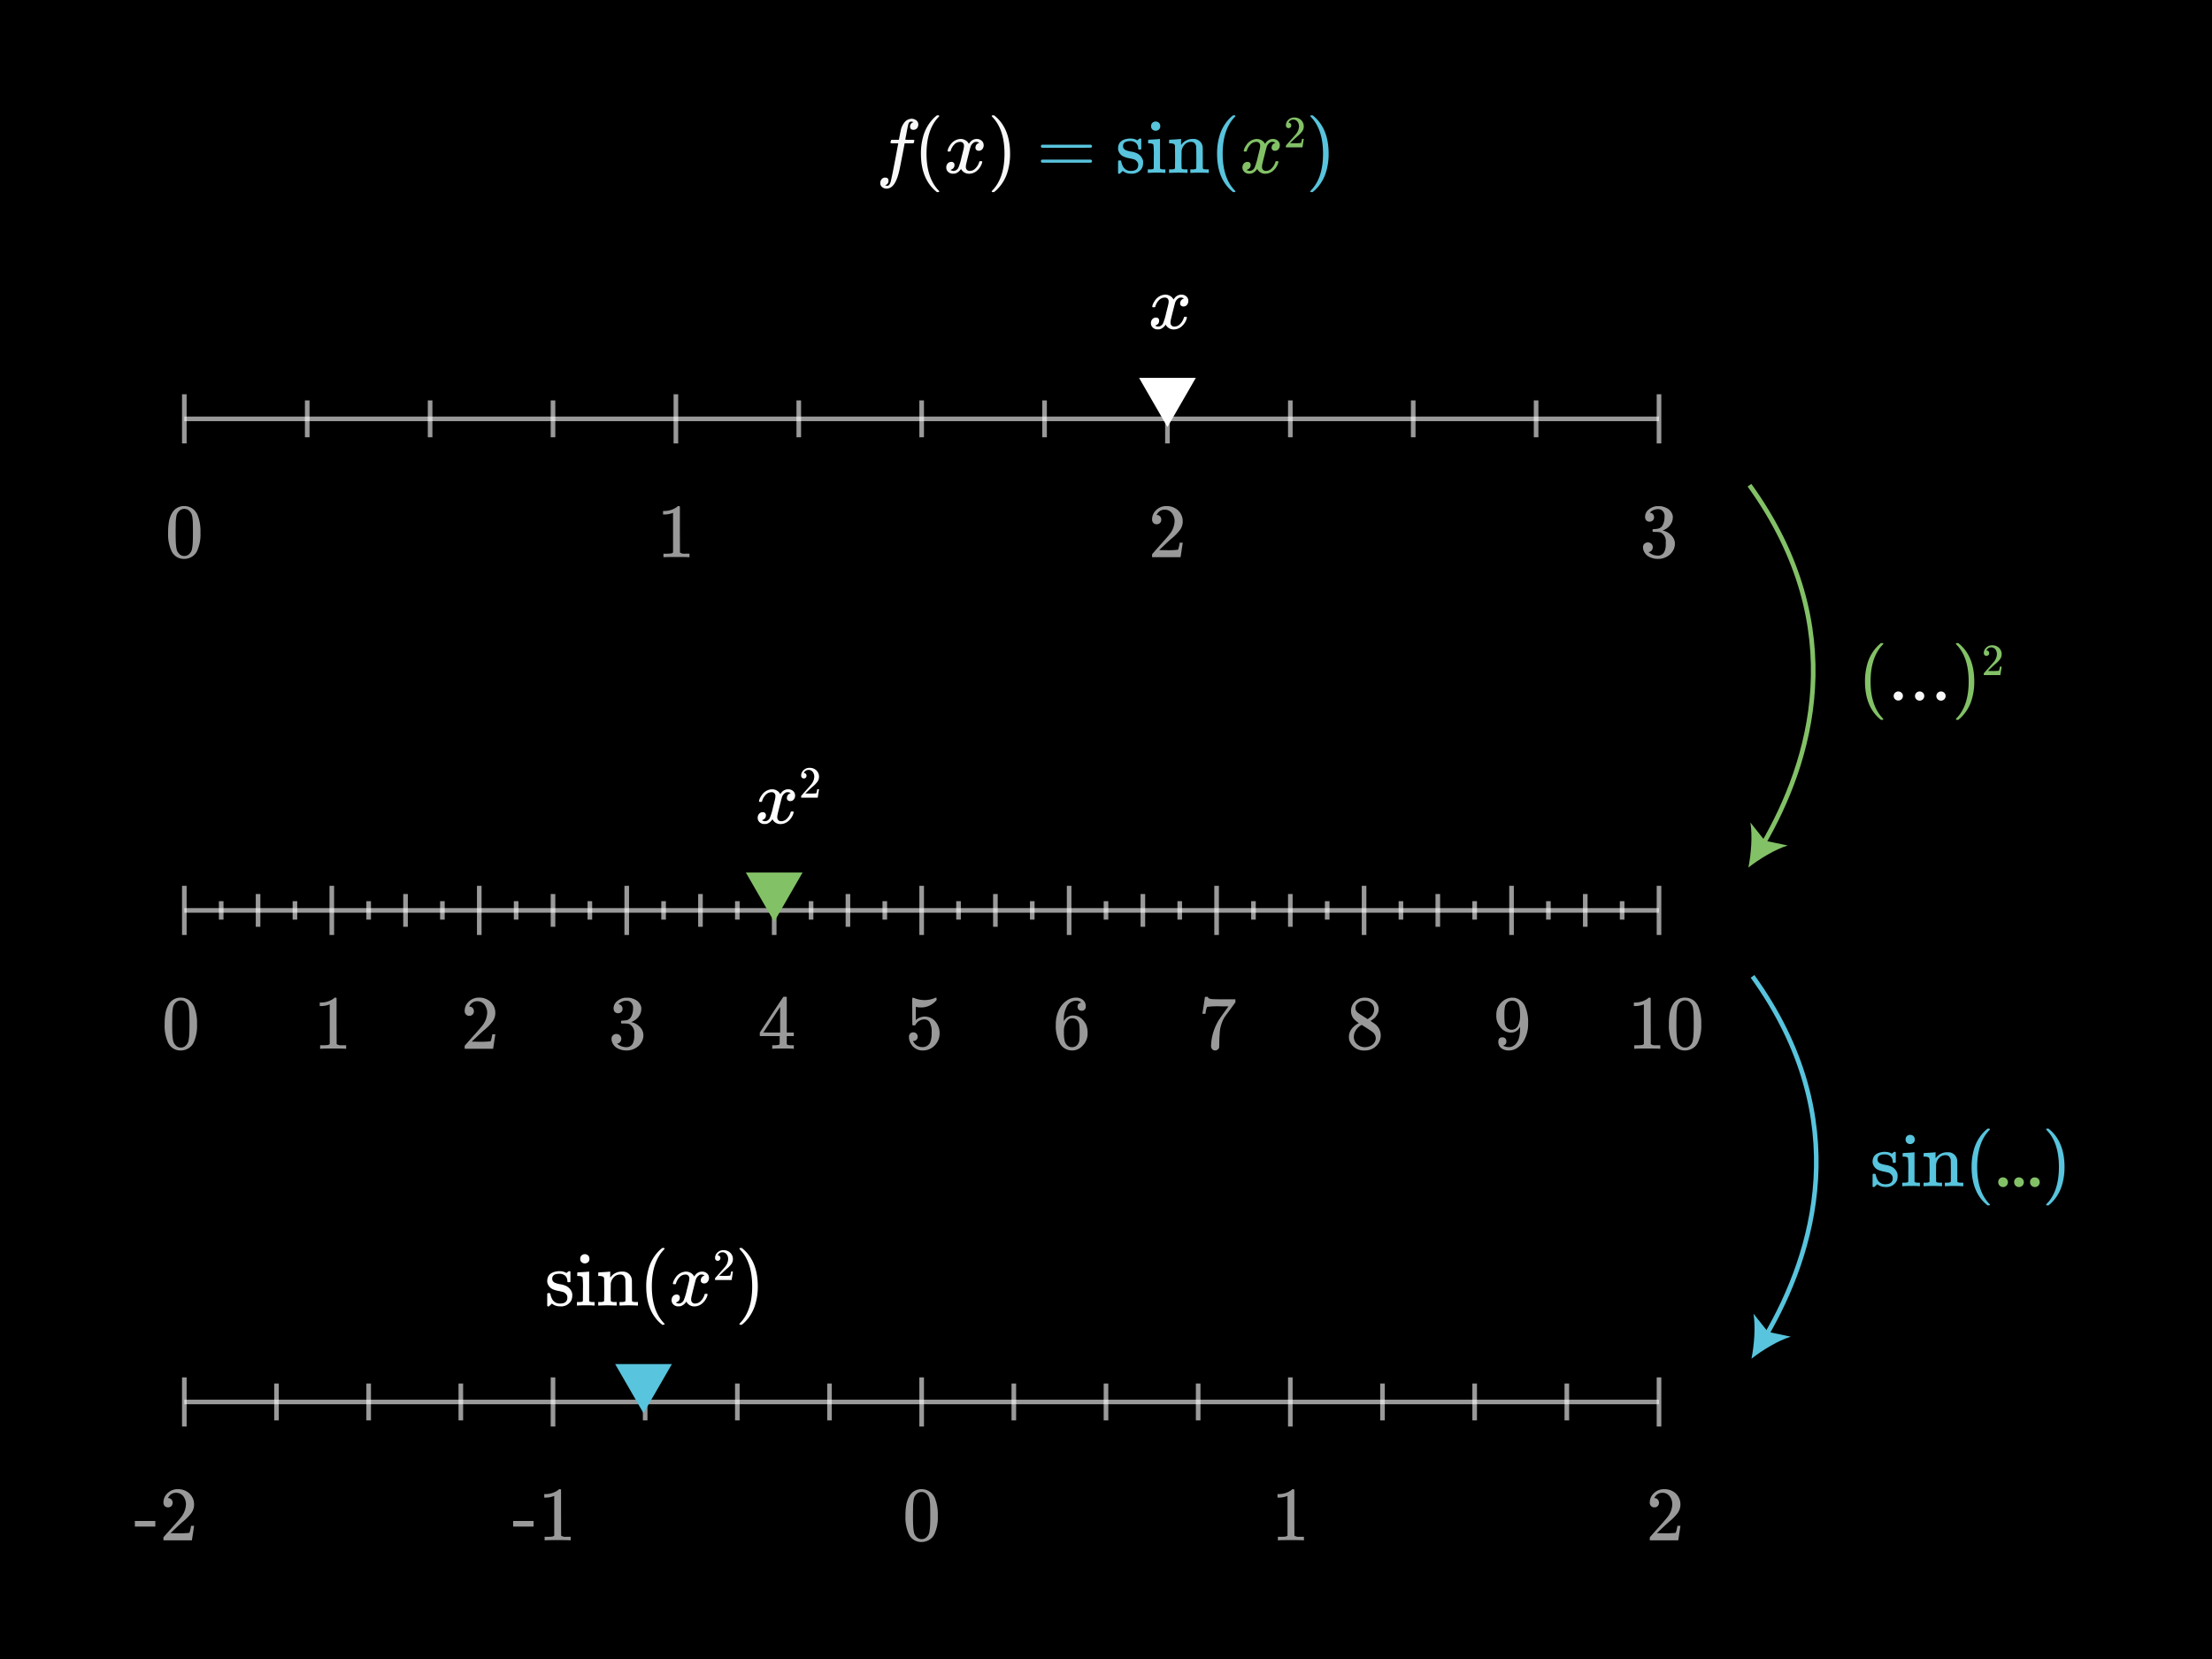 <svg xmlns="http://www.w3.org/2000/svg" width="720" height="540" viewBox="0 0 720 540"><rect width="720" height="540"/><line x1="60" y1="136.333" x2="540" y2="136.333" style="fill:none;stroke:#fff;stroke-miterlimit:10;stroke-width:1.5px;opacity:0.6"/><line x1="60" y1="128.333" x2="60" y2="144.333" style="fill:none;stroke:#fff;stroke-miterlimit:10;stroke-width:1.5px;opacity:0.6"/><line x1="540" y1="128.333" x2="540" y2="144.333" style="fill:none;stroke:#fff;stroke-miterlimit:10;stroke-width:1.5px;opacity:0.6"/><line x1="220" y1="128.333" x2="220" y2="144.333" style="fill:none;stroke:#fff;stroke-miterlimit:10;stroke-width:1.5px;opacity:0.6"/><line x1="140" y1="130.333" x2="140" y2="142.333" style="fill:none;stroke:#fff;stroke-miterlimit:10;stroke-width:1.5px;opacity:0.6"/><line x1="100" y1="130.333" x2="100" y2="142.333" style="fill:none;stroke:#fff;stroke-miterlimit:10;stroke-width:1.5px;opacity:0.6"/><line x1="180" y1="130.333" x2="180" y2="142.333" style="fill:none;stroke:#fff;stroke-miterlimit:10;stroke-width:1.5px;opacity:0.6"/><line x1="300" y1="130.333" x2="300" y2="142.333" style="fill:none;stroke:#fff;stroke-miterlimit:10;stroke-width:1.5px;opacity:0.6"/><line x1="260" y1="130.333" x2="260" y2="142.333" style="fill:none;stroke:#fff;stroke-miterlimit:10;stroke-width:1.5px;opacity:0.6"/><line x1="340" y1="130.333" x2="340" y2="142.333" style="fill:none;stroke:#fff;stroke-miterlimit:10;stroke-width:1.5px;opacity:0.6"/><line x1="460" y1="130.333" x2="460" y2="142.333" style="fill:none;stroke:#fff;stroke-miterlimit:10;stroke-width:1.5px;opacity:0.6"/><line x1="420" y1="130.333" x2="420" y2="142.333" style="fill:none;stroke:#fff;stroke-miterlimit:10;stroke-width:1.5px;opacity:0.6"/><line x1="500" y1="130.333" x2="500" y2="142.333" style="fill:none;stroke:#fff;stroke-miterlimit:10;stroke-width:1.5px;opacity:0.6"/><line x1="380" y1="128.333" x2="380" y2="144.333" style="fill:none;stroke:#fff;stroke-miterlimit:10;stroke-width:1.5px;opacity:0.6"/><line x1="60" y1="296.333" x2="540" y2="296.333" style="fill:none;stroke:#fff;stroke-miterlimit:10;stroke-width:1.5px;opacity:0.6"/><line x1="60" y1="288.333" x2="60" y2="304.333" style="fill:none;stroke:#fff;stroke-miterlimit:10;stroke-width:1.5px;opacity:0.6"/><line x1="108" y1="288.333" x2="108" y2="304.333" style="fill:none;stroke:#fff;stroke-miterlimit:10;stroke-width:1.5px;opacity:0.6"/><line x1="84" y1="291" x2="84" y2="301.667" style="fill:none;stroke:#fff;stroke-miterlimit:10;stroke-width:1.5px;opacity:0.6"/><line x1="72" y1="293.333" x2="72" y2="299.333" style="fill:none;stroke:#fff;stroke-miterlimit:10;stroke-width:1.5px;opacity:0.6"/><line x1="132" y1="291" x2="132" y2="301.667" style="fill:none;stroke:#fff;stroke-miterlimit:10;stroke-width:1.5px;opacity:0.6"/><line x1="180" y1="291" x2="180" y2="301.667" style="fill:none;stroke:#fff;stroke-miterlimit:10;stroke-width:1.5px;opacity:0.6"/><line x1="228" y1="291" x2="228" y2="301.667" style="fill:none;stroke:#fff;stroke-miterlimit:10;stroke-width:1.5px;opacity:0.6"/><line x1="156" y1="288.333" x2="156" y2="304.333" style="fill:none;stroke:#fff;stroke-miterlimit:10;stroke-width:1.5px;opacity:0.6"/><line x1="204" y1="288.333" x2="204" y2="304.333" style="fill:none;stroke:#fff;stroke-miterlimit:10;stroke-width:1.5px;opacity:0.6"/><line x1="252" y1="288.333" x2="252" y2="304.333" style="fill:none;stroke:#fff;stroke-miterlimit:10;stroke-width:1.5px;opacity:0.6"/><line x1="348" y1="288.333" x2="348" y2="304.333" style="fill:none;stroke:#fff;stroke-miterlimit:10;stroke-width:1.5px;opacity:0.6"/><line x1="396" y1="288.333" x2="396" y2="304.333" style="fill:none;stroke:#fff;stroke-miterlimit:10;stroke-width:1.5px;opacity:0.6"/><line x1="444" y1="288.333" x2="444" y2="304.333" style="fill:none;stroke:#fff;stroke-miterlimit:10;stroke-width:1.5px;opacity:0.6"/><line x1="492" y1="288.333" x2="492" y2="304.333" style="fill:none;stroke:#fff;stroke-miterlimit:10;stroke-width:1.5px;opacity:0.6"/><line x1="540" y1="288.333" x2="540" y2="304.333" style="fill:none;stroke:#fff;stroke-miterlimit:10;stroke-width:1.5px;opacity:0.6"/><line x1="300" y1="288.333" x2="300" y2="304.333" style="fill:none;stroke:#fff;stroke-miterlimit:10;stroke-width:1.5px;opacity:0.6"/><g style="opacity:0.6"><path d="M56.15,166.745a4.409,4.409,0,0,1,3.825-2.024,4.613,4.613,0,0,1,3.2,1.25,5.439,5.439,0,0,1,1.15,1.7,14.308,14.308,0,0,1,.925,5.7,13.051,13.051,0,0,1-1.075,5.926,4.328,4.328,0,0,1-2.05,2.1,4.711,4.711,0,0,1-2.125.526,4.4,4.4,0,0,1-4.2-2.625,13.051,13.051,0,0,1-1.075-5.926,19.434,19.434,0,0,1,.313-3.837A8.379,8.379,0,0,1,56.15,166.745Zm5.625-.3a2.306,2.306,0,0,0-1.775-.8,2.383,2.383,0,0,0-1.8.8,3,3,0,0,0-.75,1.4,15.342,15.342,0,0,0-.25,2.85c0,.1,0,.424-.012.975s-.013,1.008-.013,1.375q0,2.4.05,3.349a14.36,14.36,0,0,0,.3,2.513,2.837,2.837,0,0,0,.75,1.313,2.217,2.217,0,0,0,1.725.75,2.19,2.19,0,0,0,1.7-.75,2.854,2.854,0,0,0,.75-1.313,14.36,14.36,0,0,0,.3-2.513q.05-.948.05-3.349,0-.55-.012-1.375c-.009-.551-.013-.875-.013-.975a15.522,15.522,0,0,0-.25-2.85A3,3,0,0,0,61.775,166.446Z" style="fill:#fff"/></g><g style="opacity:0.6"><path d="M224.149,181.37q-.424-.074-3.975-.074-3.5,0-3.924.074h-.3v-1.149h.65a13.854,13.854,0,0,0,1.875-.076,1.594,1.594,0,0,0,.6-.3V166.921a.612.612,0,0,0-.2.074,7.364,7.364,0,0,1-2.576.476h-.474v-1.15h.474a6.975,6.975,0,0,0,3.5-.951,3.429,3.429,0,0,0,.776-.574c.033-.051.133-.075.3-.075a.627.627,0,0,1,.424.149v7.476l.026,7.5a2.419,2.419,0,0,0,1.625.375h1.474v1.149Z" style="fill:#fff"/></g><g style="opacity:0.6"><path d="M376.5,170.645a1.4,1.4,0,0,1-1.1-.449,1.6,1.6,0,0,1-.4-1.1,4.1,4.1,0,0,1,1.362-3.087,4.579,4.579,0,0,1,3.263-1.288,5.416,5.416,0,0,1,3.563,1.163,4.88,4.88,0,0,1,1.737,3.037,7.6,7.6,0,0,1,.051.824,4.736,4.736,0,0,1-.875,2.726,16.622,16.622,0,0,1-2.826,2.875q-.9.774-2.5,2.3l-1.475,1.4,1.9.025a30.085,30.085,0,0,0,4.175-.125c.066-.017.15-.191.25-.525a15.967,15.967,0,0,0,.351-1.7v-.076h1v.076l-.7,4.575v.074H375V180.9a1.682,1.682,0,0,1,.05-.574q.024-.025,2.1-2.375,2.726-3.025,3.5-4a7.246,7.246,0,0,0,1.675-4.176,4.369,4.369,0,0,0-.862-2.761,2.877,2.877,0,0,0-2.413-1.114,2.743,2.743,0,0,0-2.35,1.3c-.033.067-.084.158-.15.275a.535.535,0,0,0-.074.149c0,.018.041.025.125.025a1.269,1.269,0,0,1,1.011.451,1.552,1.552,0,0,1,.388,1.049,1.5,1.5,0,0,1-.412,1.063A1.425,1.425,0,0,1,376.5,170.645Z" style="fill:#fff"/></g><g style="opacity:0.6"><path d="M536.925,169.8a1.365,1.365,0,0,1-1.063-.426,1.568,1.568,0,0,1-.387-1.1,3.015,3.015,0,0,1,1.125-2.386,4.773,4.773,0,0,1,2.6-1.139h.375c.583,0,.949.01,1.1.025a6.088,6.088,0,0,1,1.675.526,3.724,3.724,0,0,1,2.075,2.349,2.444,2.444,0,0,1,.075.676,4.162,4.162,0,0,1-.913,2.637,5.04,5.04,0,0,1-2.287,1.662c-.084.034-.084.059,0,.076a1.678,1.678,0,0,0,.25.074,5.335,5.335,0,0,1,2.575,1.588,3.831,3.831,0,0,1,1.05,2.637,4.363,4.363,0,0,1-.475,1.976,4.955,4.955,0,0,1-1.963,2.112,5.688,5.688,0,0,1-3.037.838,6,6,0,0,1-2.926-.7,3.6,3.6,0,0,1-1.724-1.875,2.822,2.822,0,0,1-.25-1.226,1.492,1.492,0,0,1,.463-1.137,1.664,1.664,0,0,1,2.261.012,1.526,1.526,0,0,1,.451,1.125,1.594,1.594,0,0,1-.326,1,1.471,1.471,0,0,1-.875.551l-.174.05a4.7,4.7,0,0,0,3.1,1.125,2.23,2.23,0,0,0,2.074-1.326A5.724,5.724,0,0,0,542.2,177v-.5a3.2,3.2,0,0,0-1.6-3.174,5.278,5.278,0,0,0-1.525-.176l-1.051-.025-.074-.049a.915.915,0,0,1-.051-.4.592.592,0,0,1,.076-.375.2.2,0,0,1,.125-.075,8.862,8.862,0,0,0,1.45-.125,2.17,2.17,0,0,0,1.675-1.238,5.522,5.522,0,0,0,.575-2.613,2.376,2.376,0,0,0-.875-2.174,2.067,2.067,0,0,0-1.175-.35,3.705,3.705,0,0,0-2.2.674,1.1,1.1,0,0,0-.225.162,1.642,1.642,0,0,0-.2.213l-.075.1c.05.018.108.034.175.051a1.189,1.189,0,0,1,.837.474,1.528,1.528,0,0,1,.337.975,1.377,1.377,0,0,1-.412,1.014A1.441,1.441,0,0,1,536.925,169.8Z" style="fill:#fff"/></g><line x1="276" y1="291" x2="276" y2="301.667" style="fill:none;stroke:#fff;stroke-miterlimit:10;stroke-width:1.5px;opacity:0.6"/><line x1="324" y1="291" x2="324" y2="301.667" style="fill:none;stroke:#fff;stroke-miterlimit:10;stroke-width:1.5px;opacity:0.6"/><line x1="372" y1="291" x2="372" y2="301.667" style="fill:none;stroke:#fff;stroke-miterlimit:10;stroke-width:1.5px;opacity:0.6"/><line x1="420" y1="291" x2="420" y2="301.667" style="fill:none;stroke:#fff;stroke-miterlimit:10;stroke-width:1.5px;opacity:0.6"/><line x1="468" y1="291" x2="468" y2="301.667" style="fill:none;stroke:#fff;stroke-miterlimit:10;stroke-width:1.5px;opacity:0.6"/><line x1="516" y1="291" x2="516" y2="301.667" style="fill:none;stroke:#fff;stroke-miterlimit:10;stroke-width:1.5px;opacity:0.6"/><line x1="60" y1="456.333" x2="540" y2="456.333" style="fill:none;stroke:#fff;stroke-miterlimit:10;stroke-width:1.5px;opacity:0.6"/><line x1="60" y1="448.333" x2="60" y2="464.333" style="fill:none;stroke:#fff;stroke-miterlimit:10;stroke-width:1.5px;opacity:0.6"/><line x1="420" y1="448.333" x2="420" y2="464.333" style="fill:none;stroke:#fff;stroke-miterlimit:10;stroke-width:1.5px;opacity:0.6"/><line x1="540" y1="448.333" x2="540" y2="464.333" style="fill:none;stroke:#fff;stroke-miterlimit:10;stroke-width:1.5px;opacity:0.6"/><line x1="180" y1="448.333" x2="180" y2="464.333" style="fill:none;stroke:#fff;stroke-miterlimit:10;stroke-width:1.5px;opacity:0.6"/><line x1="120" y1="450.333" x2="120" y2="462.333" style="fill:none;stroke:#fff;stroke-miterlimit:10;stroke-width:1.5px;opacity:0.6"/><line x1="90" y1="450.333" x2="90" y2="462.333" style="fill:none;stroke:#fff;stroke-miterlimit:10;stroke-width:1.5px;opacity:0.6"/><line x1="150" y1="450.333" x2="150" y2="462.333" style="fill:none;stroke:#fff;stroke-miterlimit:10;stroke-width:1.5px;opacity:0.6"/><line x1="240" y1="450.333" x2="240" y2="462.333" style="fill:none;stroke:#fff;stroke-miterlimit:10;stroke-width:1.5px;opacity:0.6"/><line x1="210" y1="450.333" x2="210" y2="462.333" style="fill:none;stroke:#fff;stroke-miterlimit:10;stroke-width:1.5px;opacity:0.6"/><line x1="270" y1="450.333" x2="270" y2="462.333" style="fill:none;stroke:#fff;stroke-miterlimit:10;stroke-width:1.5px;opacity:0.6"/><line x1="360" y1="450.333" x2="360" y2="462.333" style="fill:none;stroke:#fff;stroke-miterlimit:10;stroke-width:1.5px;opacity:0.6"/><line x1="330" y1="450.333" x2="330" y2="462.333" style="fill:none;stroke:#fff;stroke-miterlimit:10;stroke-width:1.5px;opacity:0.6"/><line x1="390" y1="450.333" x2="390" y2="462.333" style="fill:none;stroke:#fff;stroke-miterlimit:10;stroke-width:1.5px;opacity:0.6"/><line x1="480" y1="450.333" x2="480" y2="462.333" style="fill:none;stroke:#fff;stroke-miterlimit:10;stroke-width:1.5px;opacity:0.6"/><line x1="450" y1="450.333" x2="450" y2="462.333" style="fill:none;stroke:#fff;stroke-miterlimit:10;stroke-width:1.5px;opacity:0.6"/><line x1="510" y1="450.333" x2="510" y2="462.333" style="fill:none;stroke:#fff;stroke-miterlimit:10;stroke-width:1.5px;opacity:0.6"/><line x1="300" y1="448.333" x2="300" y2="464.333" style="fill:none;stroke:#fff;stroke-miterlimit:10;stroke-width:1.5px;opacity:0.6"/><g style="opacity:0.6"><path d="M43.9,496.9V495.07h6.65V496.9Z" style="fill:#fff"/><path d="M54.7,490.645a1.4,1.4,0,0,1-1.1-.45,1.6,1.6,0,0,1-.4-1.1,4.1,4.1,0,0,1,1.362-3.087,4.585,4.585,0,0,1,3.263-1.288,5.418,5.418,0,0,1,3.563,1.163,4.88,4.88,0,0,1,1.737,3.037,7.6,7.6,0,0,1,.05.825,4.731,4.731,0,0,1-.875,2.725,16.569,16.569,0,0,1-2.825,2.875q-.9.775-2.5,2.3l-1.475,1.4,1.9.025a30.074,30.074,0,0,0,4.175-.125q.1-.024.25-.525a15.75,15.75,0,0,0,.35-1.7v-.075h1v.075l-.7,4.575v.075H53.2V500.9a1.69,1.69,0,0,1,.05-.575q.026-.024,2.1-2.375,2.726-3.024,3.5-4a7.244,7.244,0,0,0,1.675-4.175,4.37,4.37,0,0,0-.862-2.762A2.879,2.879,0,0,0,57.25,485.9a2.744,2.744,0,0,0-2.35,1.3c-.033.067-.084.158-.15.275a.553.553,0,0,0-.075.15c0,.017.042.025.125.025a1.27,1.27,0,0,1,1.012.45,1.557,1.557,0,0,1,.388,1.05,1.5,1.5,0,0,1-.412,1.063A1.428,1.428,0,0,1,54.7,490.645Z" style="fill:#fff"/></g><g style="opacity:0.6"><path d="M55.025,326.745a4.411,4.411,0,0,1,3.826-2.024,4.609,4.609,0,0,1,3.2,1.25,5.441,5.441,0,0,1,1.151,1.7,14.31,14.31,0,0,1,.924,5.7A13.051,13.051,0,0,1,63.05,339.3,4.328,4.328,0,0,1,61,341.4a4.708,4.708,0,0,1-2.125.526,4.406,4.406,0,0,1-4.2-2.625A13.052,13.052,0,0,1,53.6,333.37a19.52,19.52,0,0,1,.312-3.837A8.4,8.4,0,0,1,55.025,326.745Zm5.625-.3a2.3,2.3,0,0,0-1.775-.8,2.381,2.381,0,0,0-1.8.8,2.984,2.984,0,0,0-.75,1.4,15.342,15.342,0,0,0-.25,2.85c0,.1-.005.424-.013.975s-.013,1.008-.013,1.375q0,2.4.051,3.349a14.285,14.285,0,0,0,.3,2.513,2.854,2.854,0,0,0,.75,1.313,2.219,2.219,0,0,0,1.725.75,2.192,2.192,0,0,0,1.7-.75,2.854,2.854,0,0,0,.75-1.313,14.383,14.383,0,0,0,.3-2.513q.051-.948.05-3.349,0-.55-.012-1.375c-.009-.551-.013-.875-.013-.975a15.342,15.342,0,0,0-.25-2.85A3,3,0,0,0,60.65,326.446Z" style="fill:#fff"/></g><g style="opacity:0.6"><path d="M112.4,341.37q-.426-.073-3.975-.074-3.5,0-3.925.074h-.3v-1.149h.65a13.854,13.854,0,0,0,1.875-.076,1.594,1.594,0,0,0,.6-.3V326.921a.62.62,0,0,0-.2.074,7.362,7.362,0,0,1-2.575.476h-.475v-1.15h.475a6.981,6.981,0,0,0,3.5-.951,3.444,3.444,0,0,0,.775-.574c.033-.051.133-.075.3-.075a.63.63,0,0,1,.425.149v7.476l.025,7.5a2.419,2.419,0,0,0,1.625.375h1.475v1.149Z" style="fill:#fff"/></g><g style="opacity:0.6"><path d="M152.75,330.645a1.4,1.4,0,0,1-1.1-.449,1.6,1.6,0,0,1-.4-1.1,4.1,4.1,0,0,1,1.362-3.087,4.579,4.579,0,0,1,3.263-1.288,5.418,5.418,0,0,1,3.563,1.163,4.88,4.88,0,0,1,1.737,3.037,7.583,7.583,0,0,1,.05.824,4.736,4.736,0,0,1-.875,2.726,16.607,16.607,0,0,1-2.825,2.875q-.9.774-2.5,2.3l-1.475,1.4,1.9.025a30.085,30.085,0,0,0,4.175-.125c.066-.017.15-.191.25-.525a16.088,16.088,0,0,0,.35-1.7v-.076h1v.076l-.7,4.575v.074H151.25V340.9a1.682,1.682,0,0,1,.05-.574q.024-.026,2.1-2.375,2.724-3.026,3.5-4a7.246,7.246,0,0,0,1.675-4.176,4.364,4.364,0,0,0-.863-2.761A2.874,2.874,0,0,0,155.3,325.9a2.743,2.743,0,0,0-2.35,1.3c-.033.067-.084.158-.15.275a.554.554,0,0,0-.075.149c0,.018.042.025.125.025a1.271,1.271,0,0,1,1.012.451,1.552,1.552,0,0,1,.388,1.049,1.492,1.492,0,0,1-.413,1.063A1.422,1.422,0,0,1,152.75,330.645Z" style="fill:#fff"/></g><g style="opacity:0.6"><path d="M201.175,329.8a1.366,1.366,0,0,1-1.063-.426,1.568,1.568,0,0,1-.387-1.1,3.015,3.015,0,0,1,1.125-2.386,4.773,4.773,0,0,1,2.6-1.139h.375c.583,0,.95.01,1.1.025a6.088,6.088,0,0,1,1.675.526,3.724,3.724,0,0,1,2.075,2.349,2.444,2.444,0,0,1,.075.676,4.156,4.156,0,0,1-.913,2.637,5.04,5.04,0,0,1-2.287,1.662c-.084.034-.084.059,0,.076a1.721,1.721,0,0,0,.25.074,5.335,5.335,0,0,1,2.575,1.588,3.831,3.831,0,0,1,1.05,2.637,4.363,4.363,0,0,1-.475,1.976,4.955,4.955,0,0,1-1.963,2.112,5.688,5.688,0,0,1-3.037.838,6,6,0,0,1-2.925-.7,3.6,3.6,0,0,1-1.725-1.875,2.822,2.822,0,0,1-.25-1.226,1.492,1.492,0,0,1,.463-1.137,1.665,1.665,0,0,1,2.262.012,1.53,1.53,0,0,1,.45,1.125,1.6,1.6,0,0,1-.325,1,1.477,1.477,0,0,1-.875.551l-.175.05a4.7,4.7,0,0,0,3.1,1.125,2.232,2.232,0,0,0,2.075-1.326A5.741,5.741,0,0,0,206.45,337v-.5a3.2,3.2,0,0,0-1.6-3.174,5.278,5.278,0,0,0-1.525-.176l-1.05-.025-.075-.049a.937.937,0,0,1-.05-.4.593.593,0,0,1,.075-.375.2.2,0,0,1,.125-.075,8.862,8.862,0,0,0,1.45-.125,2.17,2.17,0,0,0,1.675-1.238,5.522,5.522,0,0,0,.575-2.613,2.376,2.376,0,0,0-.875-2.174,2.067,2.067,0,0,0-1.175-.35,3.707,3.707,0,0,0-2.2.674,1.1,1.1,0,0,0-.225.162,1.642,1.642,0,0,0-.2.213l-.075.1c.05.018.108.034.175.051a1.189,1.189,0,0,1,.837.474,1.524,1.524,0,0,1,.338.975,1.378,1.378,0,0,1-.413,1.014A1.441,1.441,0,0,1,201.175,329.8Z" style="fill:#fff"/></g><g style="opacity:0.6"><path d="M167.025,496.9V495.07h6.65V496.9Z" style="fill:#fff"/><path d="M185.475,501.37q-.426-.075-3.975-.075-3.5,0-3.925.075h-.3v-1.15h.65a14.1,14.1,0,0,0,1.875-.075,1.616,1.616,0,0,0,.6-.3V486.92a.6.6,0,0,0-.2.075,7.363,7.363,0,0,1-2.575.475h-.475v-1.15h.475a6.97,6.97,0,0,0,3.5-.95,3.448,3.448,0,0,0,.775-.575q.049-.075.3-.075a.633.633,0,0,1,.425.15v7.475l.025,7.5a2.419,2.419,0,0,0,1.625.375h1.475v1.15Z" style="fill:#fff"/></g><g style="opacity:0.6"><path d="M296.149,486.745a4.413,4.413,0,0,1,3.826-2.025,4.609,4.609,0,0,1,3.2,1.25,5.424,5.424,0,0,1,1.151,1.7,14.317,14.317,0,0,1,.925,5.7,13.041,13.041,0,0,1-1.076,5.925,4.329,4.329,0,0,1-2.049,2.1,4.713,4.713,0,0,1-2.125.525,4.407,4.407,0,0,1-4.2-2.625,13.058,13.058,0,0,1-1.074-5.925,19.524,19.524,0,0,1,.312-3.838A8.4,8.4,0,0,1,296.149,486.745Zm5.625-.3a2.3,2.3,0,0,0-1.774-.8,2.381,2.381,0,0,0-1.8.8,3.006,3.006,0,0,0-.75,1.4,15.352,15.352,0,0,0-.25,2.85c0,.1,0,.425-.013.975s-.013,1.009-.013,1.375q0,2.4.051,3.35a14.27,14.27,0,0,0,.3,2.512,2.854,2.854,0,0,0,.75,1.313,2.219,2.219,0,0,0,1.726.75,2.19,2.19,0,0,0,1.7-.75,2.854,2.854,0,0,0,.75-1.313,14.345,14.345,0,0,0,.3-2.512q.05-.949.049-3.35,0-.549-.012-1.375t-.013-.975a15.352,15.352,0,0,0-.25-2.85A3.006,3.006,0,0,0,301.774,486.445Z" style="fill:#fff"/></g><g style="opacity:0.6"><path d="M424.149,501.37q-.425-.075-3.974-.075-3.5,0-3.925.075h-.3v-1.15h.65a14.1,14.1,0,0,0,1.875-.075,1.616,1.616,0,0,0,.6-.3V486.92a.6.6,0,0,0-.2.075,7.363,7.363,0,0,1-2.575.475h-.475v-1.15h.475a6.97,6.97,0,0,0,3.5-.95,3.448,3.448,0,0,0,.775-.575q.05-.075.3-.075a.633.633,0,0,1,.425.15v7.475l.025,7.5a2.419,2.419,0,0,0,1.625.375h1.475v1.15Z" style="fill:#fff"/></g><g style="opacity:0.6"><path d="M538.5,490.645a1.4,1.4,0,0,1-1.1-.45,1.6,1.6,0,0,1-.4-1.1,4.1,4.1,0,0,1,1.362-3.087,4.583,4.583,0,0,1,3.263-1.288,5.42,5.42,0,0,1,3.563,1.163,4.88,4.88,0,0,1,1.737,3.037,7.6,7.6,0,0,1,.05.825,4.731,4.731,0,0,1-.875,2.725,16.584,16.584,0,0,1-2.826,2.875q-.9.775-2.5,2.3l-1.474,1.4,1.9.025a30.085,30.085,0,0,0,4.175-.125q.1-.024.25-.525a16.025,16.025,0,0,0,.35-1.7v-.075h1v.075l-.7,4.575v.075H537V500.9a1.69,1.69,0,0,1,.05-.575q.024-.024,2.1-2.375,2.726-3.024,3.5-4a7.239,7.239,0,0,0,1.676-4.175,4.371,4.371,0,0,0-.863-2.762,2.876,2.876,0,0,0-2.412-1.113,2.744,2.744,0,0,0-2.35,1.3c-.034.067-.084.158-.15.275a.553.553,0,0,0-.075.15c0,.017.042.025.125.025a1.27,1.27,0,0,1,1.012.45,1.562,1.562,0,0,1,.388,1.05,1.5,1.5,0,0,1-.413,1.063A1.426,1.426,0,0,1,538.5,490.645Z" style="fill:#fff"/></g><g style="opacity:0.6"><path d="M258.162,341.37q-.349-.073-3.224-.074-3,0-3.351.074h-.225v-1.149h.775a5.3,5.3,0,0,0,1.325-.125.449.449,0,0,0,.3-.25q.025-.051.025-1.351v-1.25h-6.475V336.1l3.775-5.775q3.825-5.8,3.875-5.826a1.336,1.336,0,0,1,.525-.049h.451l.149.15v11.5h2.3v1.149h-2.3v1.275q0,1.026.013,1.2a.455.455,0,0,0,.137.3,3.162,3.162,0,0,0,1.425.2h.725v1.149Zm-4.224-5.274v-8.351l-5.476,8.326,2.726.025Z" style="fill:#fff"/></g><g style="opacity:0.6"><path d="M297.287,336.02a1.38,1.38,0,0,1,1.013.412,1.411,1.411,0,0,1,.412,1.039,1.291,1.291,0,0,1-.425.975,1.354,1.354,0,0,1-.95.4h-.175l.075.125a3.251,3.251,0,0,0,1.15,1.325,3.184,3.184,0,0,0,1.825.525,2.654,2.654,0,0,0,2.55-1.5,7.62,7.62,0,0,0,.475-3.2,6.224,6.224,0,0,0-.675-3.475,1.968,1.968,0,0,0-1.6-.824,3.222,3.222,0,0,0-2.95,1.7.482.482,0,0,1-.187.213,1.088,1.088,0,0,1-.363.037c-.283,0-.441-.049-.475-.15q-.05-.1-.049-4.375,0-.75-.013-1.774t-.013-1.3q0-1.4.15-1.4a.146.146,0,0,1,.1-.049l.45.149a8.867,8.867,0,0,0,3.326.65,8.494,8.494,0,0,0,3.4-.7.793.793,0,0,1,.325-.1c.133,0,.2.149.2.45v.324a6.392,6.392,0,0,1-5.125,2.426,6.014,6.014,0,0,1-1.4-.151l-.25-.049v4.3a4.633,4.633,0,0,1,2.925-1.15,4.58,4.58,0,0,1,3.763,2.025,5.755,5.755,0,0,1,1.062,3.451,5.465,5.465,0,0,1-1.587,3.924,5.218,5.218,0,0,1-3.913,1.651,4.166,4.166,0,0,1-2.675-.875,2.782,2.782,0,0,1-.825-.825,4.436,4.436,0,0,1-.95-2.226c0-.049,0-.129-.012-.236s-.013-.188-.013-.239a1.487,1.487,0,0,1,.4-1.1A1.389,1.389,0,0,1,297.287,336.02Z" style="fill:#fff"/></g><g style="opacity:0.6"><path d="M351.938,326.346a2.357,2.357,0,0,0-1.551-.625,3.582,3.582,0,0,0-2.925,1.5,8.682,8.682,0,0,0-1.175,5.049l.025.1.2-.324a3.2,3.2,0,0,1,2.775-1.5,4.183,4.183,0,0,1,2.025.474,5.231,5.231,0,0,1,1.2,1.013,6.309,6.309,0,0,1,.975,1.413,6.718,6.718,0,0,1,.525,2.674v.451a4.381,4.381,0,0,1-.125,1.074,5.616,5.616,0,0,1-1.55,2.776,4.586,4.586,0,0,1-2.4,1.4,4.2,4.2,0,0,1-1,.1,4.452,4.452,0,0,1-3.8-2.075,11.673,11.673,0,0,1-1.475-6.3,11.02,11.02,0,0,1,.95-4.725,7.493,7.493,0,0,1,2.65-3.15,4.984,4.984,0,0,1,2.926-.95,3.429,3.429,0,0,1,2.337.774,2.68,2.68,0,0,1,.887,2.125,1.378,1.378,0,0,1-.362,1,1.279,1.279,0,0,1-.963.375,1.32,1.32,0,0,1-.962-.35,1.288,1.288,0,0,1-.363-.974A1.237,1.237,0,0,1,351.938,326.346Zm-1.1,6a2.177,2.177,0,0,0-1.8-.9,2.032,2.032,0,0,0-1.5.574,5.423,5.423,0,0,0-1.225,3.951,10.589,10.589,0,0,0,.3,3.075,2.877,2.877,0,0,0,.85,1.275,2.093,2.093,0,0,0,1.425.525,2.244,2.244,0,0,0,1.95-.951,2.744,2.744,0,0,0,.475-1.25,16.428,16.428,0,0,0,.1-2.1v-.8a16.98,16.98,0,0,0-.1-2.149A2.752,2.752,0,0,0,350.837,332.346Z" style="fill:#fff"/></g><g style="opacity:0.6"><path d="M391.375,329.921q.025-.05.425-2.725l.4-2.676c0-.033.166-.049.5-.049h.5v.1c0,.166.125.309.375.424a3.936,3.936,0,0,0,1.313.226q.938.051,4.212.049h3.025v.975l-1.7,2.326c-.25.35-.533.736-.85,1.162s-.558.754-.725.988-.267.375-.3.424a11.544,11.544,0,0,0-1.55,5.426q-.1,1.026-.125,2.8c0,.234,0,.472-.013.713s-.012.437-.012.588v.224a1.274,1.274,0,0,1-.488.725,1.335,1.335,0,0,1-.838.3,1.222,1.222,0,0,1-.962-.412,1.667,1.667,0,0,1-.362-1.139q0-.375.1-1.424a17.472,17.472,0,0,1,2.325-6.775q.5-.8,2.1-3.026l1.15-1.574H397.55a29.2,29.2,0,0,0-4.575.15c-.067.034-.159.216-.275.549a8.484,8.484,0,0,0-.25,1.176,2.952,2.952,0,0,1-.075.475V330h-1Z" style="fill:#fff"/></g><g style="opacity:0.6"><path d="M442.3,333a7.43,7.43,0,0,1-1.888-1.674,4.3,4.3,0,0,1-.263-4.1,4.46,4.46,0,0,1,1.614-1.813,4.386,4.386,0,0,1,2.437-.687,4.957,4.957,0,0,1,2.949.887A3.687,3.687,0,0,1,448.7,327.9a4.655,4.655,0,0,1,.025.6,3.687,3.687,0,0,1-.05.75A4.671,4.671,0,0,1,446.4,332.1l-.3.2q1.4.95,1.45,1a4.594,4.594,0,0,1,1.875,3.724,4.646,4.646,0,0,1-1.487,3.463,5.136,5.136,0,0,1-3.713,1.438,5,5,0,0,1-4.525-2.25,3.717,3.717,0,0,1-.625-2.176Q439.075,334.771,442.3,333Zm-1.625,4.451a3.132,3.132,0,0,0,1.075,2.438,3.638,3.638,0,0,0,2.5.962,4.058,4.058,0,0,0,1.862-.425,3.109,3.109,0,0,0,1.263-1.1,2.474,2.474,0,0,0,.425-1.375,2.543,2.543,0,0,0-.875-1.9q-.2-.2-2.075-1.426c-.234-.149-.488-.313-.763-.486s-.487-.313-.637-.413l-.2-.125-.3.149a4.864,4.864,0,0,0-2.075,2.5A4.089,4.089,0,0,0,440.675,337.446Zm6.6-8.9a2.578,2.578,0,0,0-.7-1.825,3.114,3.114,0,0,0-1.7-.951c-.117-.015-.392-.025-.825-.025a3.025,3.025,0,0,0-2.225.9,1.805,1.805,0,0,0-.625,1.375,1.966,1.966,0,0,0,.9,1.7q.124.124,1.6,1.049l1.449.951c.017-.017.125-.087.326-.212a2.653,2.653,0,0,0,.45-.338A3.247,3.247,0,0,0,447.274,328.546Z" style="fill:#fff"/></g><g style="opacity:0.6"><path d="M490.325,338.971a1.419,1.419,0,0,1-.263.875,1.056,1.056,0,0,1-.687.424l-.1.026c0,.016.059.062.176.136a.983.983,0,0,0,.275.139,3.585,3.585,0,0,0,1.424.25,2.734,2.734,0,0,0,.651-.051,3.422,3.422,0,0,0,2.025-1.549q.975-1.4.975-4.851V334.2l-.125.2a3.2,3.2,0,0,1-2.875,1.7,4.241,4.241,0,0,1-3.4-1.726,5.416,5.416,0,0,1-1.349-3.9,6.19,6.19,0,0,1,.388-2.375,5.989,5.989,0,0,1,1.336-1.875,4.949,4.949,0,0,1,3.1-1.476l.075-.024h.125q.05,0,.162.012a1.833,1.833,0,0,0,.188.012,3.477,3.477,0,0,1,.724.051,4.735,4.735,0,0,1,3.176,2.574,12.8,12.8,0,0,1,1.074,5.65,11.058,11.058,0,0,1-1.5,5.926,6.818,6.818,0,0,1-2.112,2.188,4.755,4.755,0,0,1-2.587.787,4.054,4.054,0,0,1-2.538-.739,2.526,2.526,0,0,1-.962-2.136q0-1.4,1.324-1.4a1.228,1.228,0,0,1,1.3,1.326ZM492.85,325.8a3.8,3.8,0,0,0-.7-.051,2.22,2.22,0,0,0-1.625.676,2.673,2.673,0,0,0-.687,1.312,14.358,14.358,0,0,0-.162,2.613,22.721,22.721,0,0,0,.125,2.7,2.507,2.507,0,0,0,.737,1.537,2.164,2.164,0,0,0,1.563.588h.1a2.3,2.3,0,0,0,1.962-1.412,7.279,7.279,0,0,0,.612-3.139,13.73,13.73,0,0,0-.2-2.8,2.694,2.694,0,0,0-.613-1.3A2.089,2.089,0,0,0,492.85,325.8Z" style="fill:#fff"/></g><g style="opacity:0.6"><path d="M540.149,341.37q-.424-.073-3.974-.074-3.5,0-3.925.074h-.3v-1.149h.65a13.854,13.854,0,0,0,1.875-.076,1.594,1.594,0,0,0,.6-.3V326.921a.612.612,0,0,0-.2.074,7.362,7.362,0,0,1-2.575.476h-.475v-1.15h.475a6.981,6.981,0,0,0,3.5-.951,3.444,3.444,0,0,0,.775-.574c.033-.051.133-.075.3-.075a.632.632,0,0,1,.425.149v7.476l.025,7.5a2.419,2.419,0,0,0,1.625.375h1.475v1.149Z" style="fill:#fff"/><path d="M544.649,326.745a4.412,4.412,0,0,1,3.826-2.024,4.613,4.613,0,0,1,3.2,1.25,5.439,5.439,0,0,1,1.15,1.7,14.308,14.308,0,0,1,.925,5.7,13.051,13.051,0,0,1-1.075,5.926,4.333,4.333,0,0,1-2.05,2.1,4.711,4.711,0,0,1-2.125.526,4.4,4.4,0,0,1-4.2-2.625,13.051,13.051,0,0,1-1.075-5.926,19.52,19.52,0,0,1,.312-3.837A8.4,8.4,0,0,1,544.649,326.745Zm5.625-.3a2.3,2.3,0,0,0-1.774-.8,2.383,2.383,0,0,0-1.8.8,3,3,0,0,0-.75,1.4,15.342,15.342,0,0,0-.25,2.85c0,.1,0,.424-.012.975s-.013,1.008-.013,1.375q0,2.4.05,3.349a14.383,14.383,0,0,0,.3,2.513,2.854,2.854,0,0,0,.75,1.313,2.221,2.221,0,0,0,1.726.75,2.19,2.19,0,0,0,1.7-.75,2.854,2.854,0,0,0,.75-1.313,14.36,14.36,0,0,0,.3-2.513q.05-.948.05-3.349,0-.55-.013-1.375c-.009-.551-.013-.875-.013-.975a15.342,15.342,0,0,0-.25-2.85A2.984,2.984,0,0,0,550.274,326.446Z" style="fill:#fff"/></g><line x1="96" y1="293.333" x2="96" y2="299.333" style="fill:none;stroke:#fff;stroke-miterlimit:10;stroke-width:1.5px;opacity:0.6"/><line x1="120" y1="293.333" x2="120" y2="299.333" style="fill:none;stroke:#fff;stroke-miterlimit:10;stroke-width:1.5px;opacity:0.6"/><line x1="144" y1="293.333" x2="144" y2="299.333" style="fill:none;stroke:#fff;stroke-miterlimit:10;stroke-width:1.5px;opacity:0.6"/><line x1="168" y1="293.333" x2="168" y2="299.333" style="fill:none;stroke:#fff;stroke-miterlimit:10;stroke-width:1.5px;opacity:0.6"/><line x1="192" y1="293.333" x2="192" y2="299.333" style="fill:none;stroke:#fff;stroke-miterlimit:10;stroke-width:1.5px;opacity:0.6"/><line x1="216" y1="293.333" x2="216" y2="299.333" style="fill:none;stroke:#fff;stroke-miterlimit:10;stroke-width:1.5px;opacity:0.6"/><line x1="240" y1="293.333" x2="240" y2="299.333" style="fill:none;stroke:#fff;stroke-miterlimit:10;stroke-width:1.5px;opacity:0.6"/><line x1="264" y1="293.333" x2="264" y2="299.333" style="fill:none;stroke:#fff;stroke-miterlimit:10;stroke-width:1.5px;opacity:0.6"/><line x1="288" y1="293.333" x2="288" y2="299.333" style="fill:none;stroke:#fff;stroke-miterlimit:10;stroke-width:1.5px;opacity:0.6"/><line x1="312" y1="293.333" x2="312" y2="299.333" style="fill:none;stroke:#fff;stroke-miterlimit:10;stroke-width:1.5px;opacity:0.6"/><line x1="336" y1="293.333" x2="336" y2="299.333" style="fill:none;stroke:#fff;stroke-miterlimit:10;stroke-width:1.5px;opacity:0.6"/><line x1="360" y1="293.333" x2="360" y2="299.333" style="fill:none;stroke:#fff;stroke-miterlimit:10;stroke-width:1.5px;opacity:0.6"/><line x1="384" y1="293.333" x2="384" y2="299.333" style="fill:none;stroke:#fff;stroke-miterlimit:10;stroke-width:1.5px;opacity:0.6"/><line x1="408" y1="293.333" x2="408" y2="299.333" style="fill:none;stroke:#fff;stroke-miterlimit:10;stroke-width:1.5px;opacity:0.6"/><line x1="432" y1="293.333" x2="432" y2="299.333" style="fill:none;stroke:#fff;stroke-miterlimit:10;stroke-width:1.5px;opacity:0.6"/><line x1="456" y1="293.333" x2="456" y2="299.333" style="fill:none;stroke:#fff;stroke-miterlimit:10;stroke-width:1.5px;opacity:0.6"/><line x1="480" y1="293.333" x2="480" y2="299.333" style="fill:none;stroke:#fff;stroke-miterlimit:10;stroke-width:1.5px;opacity:0.6"/><line x1="504" y1="293.333" x2="504" y2="299.333" style="fill:none;stroke:#fff;stroke-miterlimit:10;stroke-width:1.5px;opacity:0.6"/><line x1="528" y1="293.333" x2="528" y2="299.333" style="fill:none;stroke:#fff;stroke-miterlimit:10;stroke-width:1.5px;opacity:0.6"/><polygon points="380 139 389.238 123 370.762 123 380 139" style="fill:#fff"/><path d="M375.2,100.007a.417.417,0,0,1-.15-.276,4.751,4.751,0,0,1,.775-1.724,4.281,4.281,0,0,1,2.949-2.05,4.154,4.154,0,0,1,.526-.05,3.034,3.034,0,0,1,1.612.449,2.707,2.707,0,0,1,1.063,1.125l.4-.524a2.769,2.769,0,0,1,2.125-1.05,2.354,2.354,0,0,1,1.662.587,1.881,1.881,0,0,1,.638,1.437,1.964,1.964,0,0,1-.438,1.3,1.435,1.435,0,0,1-1.162.526,1.1,1.1,0,0,1-.775-.276.934.934,0,0,1-.3-.724,1.591,1.591,0,0,1,1.25-1.576,1.014,1.014,0,0,0-.275-.174,1.427,1.427,0,0,0-.725-.151,1.648,1.648,0,0,0-.476.051,2.62,2.62,0,0,0-1.4,1.649q-.075.2-.726,2.789t-.7,2.912a3.741,3.741,0,0,0-.075.75,1.282,1.282,0,0,0,.35.95,1.25,1.25,0,0,0,.924.349,2.579,2.579,0,0,0,1.9-.887,4.611,4.611,0,0,0,1.15-1.962q.075-.25.15-.288a1.215,1.215,0,0,1,.4-.037c.316,0,.475.066.475.2,0,.016-.017.108-.05.274a5.434,5.434,0,0,1-1.75,2.7,3.936,3.936,0,0,1-2.475.925,2.878,2.878,0,0,1-2.65-1.574,3.5,3.5,0,0,1-1.85,1.5,3.222,3.222,0,0,1-.65.05,2.178,2.178,0,0,1-2.05-1.026,1.931,1.931,0,0,1-.25-1,1.885,1.885,0,0,1,.45-1.274,1.444,1.444,0,0,1,1.15-.525.939.939,0,0,1,1.075,1.049,1.412,1.412,0,0,1-.875,1.351l-.125.063-.125.062a.182.182,0,0,1-.075.024l-.076.026c0,.05.125.125.375.224a1.667,1.667,0,0,0,.651.125,1.848,1.848,0,0,0,1.55-1.125,18.871,18.871,0,0,0,.975-3.25q.15-.573.324-1.274t.263-1.075c.059-.25.1-.4.112-.45a6.044,6.044,0,0,0,.125-.975,1.343,1.343,0,0,0-.324-.95,1.167,1.167,0,0,0-.9-.351,2.607,2.607,0,0,0-1.95.864,4.728,4.728,0,0,0-1.15,1.987c-.034.149-.071.237-.113.263a1.235,1.235,0,0,1-.412.037Z" style="fill:#fff"/><polygon points="252 300 261.238 284 242.762 284 252 300" style="fill:#83c167"/><path d="M247.2,261.007a.417.417,0,0,1-.15-.276,4.751,4.751,0,0,1,.775-1.724,4.281,4.281,0,0,1,2.95-2.05,4.126,4.126,0,0,1,.525-.05,3.04,3.04,0,0,1,1.613.449,2.7,2.7,0,0,1,1.062,1.125l.4-.524a2.769,2.769,0,0,1,2.125-1.05,2.358,2.358,0,0,1,1.663.587,1.884,1.884,0,0,1,.637,1.437,1.958,1.958,0,0,1-.438,1.3,1.434,1.434,0,0,1-1.162.526,1.1,1.1,0,0,1-.775-.276.934.934,0,0,1-.3-.724,1.592,1.592,0,0,1,1.25-1.576,1.014,1.014,0,0,0-.275-.174,1.427,1.427,0,0,0-.725-.151,1.636,1.636,0,0,0-.475.051,2.618,2.618,0,0,0-1.4,1.649q-.075.2-.725,2.789t-.7,2.912a3.816,3.816,0,0,0-.075.75,1.282,1.282,0,0,0,.35.95,1.251,1.251,0,0,0,.925.349,2.579,2.579,0,0,0,1.9-.887,4.611,4.611,0,0,0,1.15-1.962q.075-.25.15-.288a1.219,1.219,0,0,1,.4-.037c.316,0,.475.066.475.2,0,.016-.017.108-.05.274a5.434,5.434,0,0,1-1.75,2.7,3.936,3.936,0,0,1-2.475.925,2.879,2.879,0,0,1-2.65-1.574,3.5,3.5,0,0,1-1.85,1.5,3.222,3.222,0,0,1-.65.05,2.179,2.179,0,0,1-2.05-1.026,1.931,1.931,0,0,1-.25-1,1.89,1.89,0,0,1,.45-1.274,1.444,1.444,0,0,1,1.15-.525.939.939,0,0,1,1.075,1.049,1.412,1.412,0,0,1-.875,1.351l-.125.063-.125.062a.182.182,0,0,1-.075.024l-.075.026c0,.05.125.125.375.224a1.659,1.659,0,0,0,.65.125,1.845,1.845,0,0,0,1.55-1.125,18.871,18.871,0,0,0,.975-3.25q.15-.573.325-1.274t.263-1.075c.058-.25.095-.4.112-.45a6.163,6.163,0,0,0,.125-.975,1.339,1.339,0,0,0-.325-.95,1.167,1.167,0,0,0-.9-.351,2.609,2.609,0,0,0-1.95.864,4.738,4.738,0,0,0-1.15,1.987c-.033.149-.071.237-.113.263a1.235,1.235,0,0,1-.412.037Z" style="fill:#fff"/><path d="M261.653,253.379a.813.813,0,0,1-.641-.263.928.928,0,0,1-.234-.641,2.389,2.389,0,0,1,.795-1.8,2.673,2.673,0,0,1,1.9-.75,3.158,3.158,0,0,1,2.077.677,2.851,2.851,0,0,1,1.013,1.771,4.488,4.488,0,0,1,.029.481,2.758,2.758,0,0,1-.51,1.589,9.7,9.7,0,0,1-1.647,1.676q-.525.452-1.458,1.341l-.859.816,1.107.015a17.6,17.6,0,0,0,2.434-.073c.039-.01.088-.112.146-.306a9.173,9.173,0,0,0,.2-.991v-.044h.583v.044l-.408,2.667v.044h-5.408v-.278a.958.958,0,0,1,.03-.335q.014-.014,1.224-1.384,1.589-1.764,2.04-2.332a4.228,4.228,0,0,0,.977-2.434,2.55,2.55,0,0,0-.5-1.611,1.679,1.679,0,0,0-1.406-.649,1.6,1.6,0,0,0-1.37.758c-.02.039-.049.093-.088.161a.3.3,0,0,0-.043.087q0,.015.072.015a.746.746,0,0,1,.591.262.912.912,0,0,1,.225.613.871.871,0,0,1-.24.619A.829.829,0,0,1,261.653,253.379Z" style="fill:#fff"/><path d="M182.048,414.606q-2.3,0-2.3,1.625a1.127,1.127,0,0,0,.05.426,1.5,1.5,0,0,0,.775.862,7.623,7.623,0,0,0,1.7.488,6.766,6.766,0,0,1,1.95.549,3.624,3.624,0,0,1,2.025,2.476,4.644,4.644,0,0,1,.025.6,4.037,4.037,0,0,1-.35,1.724,3.765,3.765,0,0,1-3.675,1.851,3.974,3.974,0,0,1-2.6-.9l-.2.175-.225.226c-.1.1-.2.191-.3.274l-.275.25h-.2a.456.456,0,0,1-.325-.149v-1.976q0-1.624.012-1.875c.009-.166.046-.265.113-.3a1.651,1.651,0,0,1,.4-.024.836.836,0,0,1,.387.05.8.8,0,0,1,.138.349,5.775,5.775,0,0,0,.65,1.726,2.78,2.78,0,0,0,2.425,1.274q2.424,0,2.425-1.95a1.591,1.591,0,0,0-.45-1.175,2.174,2.174,0,0,0-1.05-.674q-.426-.1-1.2-.276a8.5,8.5,0,0,1-1.9-.524,3.122,3.122,0,0,1-1.925-2.325,1.813,1.813,0,0,1-.025-.375q0-2.874,3.525-3.225a1.63,1.63,0,0,1,.6,0,3.868,3.868,0,0,1,1.75.375l.375.2.225-.175a6.246,6.246,0,0,1,.55-.424h.2a.451.451,0,0,1,.325.15v3.3l-.15.149h-.7a.429.429,0,0,1-.15-.3,2.336,2.336,0,0,0-.7-1.8A2.718,2.718,0,0,0,182.048,414.606Z" style="fill:#fff"/><path d="M193.323,424.957a21.355,21.355,0,0,0-2.6-.075,26.381,26.381,0,0,0-2.725.075h-.2v-1.151h.4a8.618,8.618,0,0,0,1.225-.075.536.536,0,0,0,.3-.274q.024-.05.025-3.625a34.778,34.778,0,0,0-.1-4q-.2-.5-1.475-.5H187.9v-.575c0-.383.017-.576.05-.576l.25-.024c.166-.017.4-.033.7-.051s.6-.033.9-.05q.424-.024.9-.062c.316-.024.558-.046.725-.063s.258-.024.275-.024h.075v9.5a.582.582,0,0,0,.3.313,3.984,3.984,0,0,0,.875.086h.575v1.151Zm-2.9-16.726a1.614,1.614,0,0,1,1.025.438,1.414,1.414,0,0,1,.4,1.062,1.339,1.339,0,0,1-.675,1.276,1.373,1.373,0,0,1-.8.224,1.416,1.416,0,0,1-.825-.224,1.339,1.339,0,0,1-.675-1.276,1.413,1.413,0,0,1,.438-1.1A1.582,1.582,0,0,1,190.423,408.231Z" style="fill:#fff"/><path d="M198.8,423.457q.2.35,1.175.349h.75v1.151h-.2a52.286,52.286,0,0,0-5.6,0h-.2v-1.151h.75q.975,0,1.174-.349v-.776q0-.349.013-.787c.008-.292.013-.616.013-.975v-1.037q0-.776-.013-1.662t-.013-1.463v-.576a.823.823,0,0,0-.362-.637,2.913,2.913,0,0,0-1.112-.212h-.45v-.575c0-.383.016-.576.049-.576l.25-.024c.167-.017.405-.033.713-.051s.613-.033.912-.05.584-.037.9-.062.558-.046.724-.063.259-.024.276-.024h.075v1a7.054,7.054,0,0,0,.024.949l.026-.024a4.4,4.4,0,0,1,3.825-1.925,2.917,2.917,0,0,1,3.175,2.824q.024.176.025,3.476,0,3.2.025,3.25a.531.531,0,0,0,.3.274,8.642,8.642,0,0,0,1.226.075h.4v1.151h-.2a52.3,52.3,0,0,0-5.6,0h-.2v-1.151h.6c.883,0,1.325-.132,1.325-.4q.024-.049.025-3.45-.026-3.375-.05-3.575a2.2,2.2,0,0,0-.563-1.162,1.68,1.68,0,0,0-1.187-.364,2.708,2.708,0,0,0-1.975.851,3.569,3.569,0,0,0-1.025,2.2v.462c0,.292,0,.663-.013,1.112s-.013.875-.013,1.276v.787q0,.413.013.738c.008.217.013.412.013.587v.588Z" style="fill:#fff"/><path d="M216.323,430.981c0,.151-.151.226-.45.226h-.326c-.116-.1-.349-.3-.7-.6q-4.5-4.1-4.5-11.9a20.134,20.134,0,0,1,.725-5.575,13.485,13.485,0,0,1,3.775-6.326c.116-.1.25-.211.4-.336s.25-.213.3-.263h.326a.587.587,0,0,1,.375.075.22.22,0,0,1,.075.149q0,.1-.276.375-3.874,4.1-3.875,11.9t3.875,11.9Q216.323,430.882,216.323,430.981Z" style="fill:#fff"/><path d="M219.173,418.007a.419.419,0,0,1-.151-.276,4.774,4.774,0,0,1,.776-1.724,4.281,4.281,0,0,1,2.95-2.05,4.13,4.13,0,0,1,.524-.05,3.035,3.035,0,0,1,1.613.449,2.707,2.707,0,0,1,1.063,1.125l.4-.524a2.769,2.769,0,0,1,2.125-1.05,2.354,2.354,0,0,1,1.662.587,1.88,1.88,0,0,1,.637,1.437,1.963,1.963,0,0,1-.437,1.3,1.435,1.435,0,0,1-1.162.526,1.1,1.1,0,0,1-.776-.276.937.937,0,0,1-.3-.724,1.591,1.591,0,0,1,1.25-1.576,1.014,1.014,0,0,0-.275-.174,1.427,1.427,0,0,0-.725-.151,1.636,1.636,0,0,0-.475.051,2.613,2.613,0,0,0-1.4,1.649q-.075.2-.725,2.789t-.7,2.912a3.816,3.816,0,0,0-.075.75,1.282,1.282,0,0,0,.35.95,1.25,1.25,0,0,0,.925.349,2.575,2.575,0,0,0,1.9-.887,4.6,4.6,0,0,0,1.151-1.962c.05-.167.1-.263.15-.288a1.219,1.219,0,0,1,.4-.037c.316,0,.475.066.475.2,0,.016-.017.108-.051.274a5.427,5.427,0,0,1-1.75,2.7,3.934,3.934,0,0,1-2.474.925,2.882,2.882,0,0,1-2.651-1.574,3.5,3.5,0,0,1-1.849,1.5,3.233,3.233,0,0,1-.651.05,2.178,2.178,0,0,1-2.049-1.026,1.931,1.931,0,0,1-.25-1,1.89,1.89,0,0,1,.45-1.274,1.444,1.444,0,0,1,1.15-.525.938.938,0,0,1,1.074,1.049,1.41,1.41,0,0,1-.875,1.351l-.125.063-.125.062a.179.179,0,0,1-.074.024l-.075.026c0,.05.125.125.375.224a1.657,1.657,0,0,0,.649.125,1.846,1.846,0,0,0,1.551-1.125,18.871,18.871,0,0,0,.975-3.25q.148-.573.325-1.274t.262-1.075c.058-.25.1-.4.113-.45a6.163,6.163,0,0,0,.125-.975,1.344,1.344,0,0,0-.325-.95,1.168,1.168,0,0,0-.9-.351,2.607,2.607,0,0,0-1.949.864,4.717,4.717,0,0,0-1.15,1.987c-.034.149-.071.237-.113.263a1.239,1.239,0,0,1-.413.037Z" style="fill:#fff"/><path d="M233.625,410.379a.816.816,0,0,1-.641-.263.932.932,0,0,1-.233-.641,2.392,2.392,0,0,1,.794-1.8,2.676,2.676,0,0,1,1.9-.75,3.155,3.155,0,0,1,2.076.677,2.852,2.852,0,0,1,1.014,1.771,4.471,4.471,0,0,1,.028.481,2.765,2.765,0,0,1-.509,1.589,9.774,9.774,0,0,1-1.647,1.676q-.525.452-1.458,1.341l-.86.816,1.108.015a17.6,17.6,0,0,0,2.434-.073c.038-.01.087-.112.146-.306a9.576,9.576,0,0,0,.2-.991v-.044h.583v.044l-.407,2.667v.044h-5.408v-.278a1,1,0,0,1,.029-.335q.015-.014,1.225-1.384,1.587-1.764,2.04-2.332a4.225,4.225,0,0,0,.976-2.434,2.55,2.55,0,0,0-.5-1.611,1.68,1.68,0,0,0-1.407-.649,1.6,1.6,0,0,0-1.37.758c-.019.039-.049.093-.087.161a.288.288,0,0,0-.044.087c0,.01.024.015.073.015a.743.743,0,0,1,.59.262.908.908,0,0,1,.226.613.871.871,0,0,1-.24.619A.832.832,0,0,1,233.625,410.379Z" style="fill:#fff"/><path d="M240.81,406.231l.1-.024h.55c.117.1.35.3.7.6q4.5,4.1,4.5,11.9a19.741,19.741,0,0,1-.725,5.55,13.485,13.485,0,0,1-3.775,6.349c-.117.1-.25.213-.4.338s-.25.213-.3.263h-.3a.948.948,0,0,1-.388-.05c-.058-.034-.087-.117-.087-.25.017-.018.108-.125.275-.325q3.874-4.026,3.875-11.875t-3.875-11.875c-.167-.2-.258-.309-.275-.325A.3.3,0,0,1,240.81,406.231Z" style="fill:#fff"/><polygon points="209.465 460 218.703 444 200.228 444 209.465 460" style="fill:#58c4dd"/><path d="M613.023,234.09c0,.149-.15.225-.45.225h-.325l-.7-.6q-4.5-4.1-4.5-11.9a20.185,20.185,0,0,1,.724-5.576,13.488,13.488,0,0,1,3.776-6.324c.116-.1.25-.213.4-.338s.25-.213.3-.262h.325a.6.6,0,0,1,.375.074.218.218,0,0,1,.075.151c0,.066-.091.191-.275.375q-3.875,4.1-3.875,11.9t3.875,11.9C612.932,233.9,613.023,234.022,613.023,234.09Z" style="fill:#83c167"/><path d="M616.373,226.565a1.52,1.52,0,0,1,2.588-1.062,1.416,1.416,0,0,1,.437,1.037,1.513,1.513,0,0,1-3.025.025Z" style="fill:#f8f8f8"/><path d="M623.323,226.565a1.52,1.52,0,0,1,2.588-1.062,1.417,1.417,0,0,1,.438,1.037,1.513,1.513,0,0,1-3.026.025Z" style="fill:#f8f8f8"/><path d="M630.273,226.565a1.52,1.52,0,0,1,2.588-1.062,1.417,1.417,0,0,1,.438,1.037,1.513,1.513,0,0,1-3.026.025Z" style="fill:#f8f8f8"/><path d="M636.773,209.34l.1-.025h.55c.117.1.35.3.7.6q4.5,4.1,4.5,11.9a19.692,19.692,0,0,1-.725,5.549,13.484,13.484,0,0,1-3.775,6.351c-.116.1-.25.212-.4.337s-.25.212-.3.263h-.3a.925.925,0,0,1-.388-.051c-.058-.033-.087-.117-.087-.25.017-.016.109-.125.275-.324q3.876-4.024,3.875-11.875t-3.875-11.875c-.166-.2-.258-.308-.275-.326A.29.29,0,0,1,636.773,209.34Z" style="fill:#83c167"/><path d="M646.6,213.487a.814.814,0,0,1-.642-.263.928.928,0,0,1-.233-.641,2.39,2.39,0,0,1,.794-1.8,2.676,2.676,0,0,1,1.9-.751,3.163,3.163,0,0,1,2.076.678,2.855,2.855,0,0,1,1.014,1.771,4.745,4.745,0,0,1,.028.481,2.764,2.764,0,0,1-.51,1.59,9.723,9.723,0,0,1-1.646,1.675q-.526.451-1.458,1.34l-.86.817,1.108.015a17.564,17.564,0,0,0,2.433-.073q.058-.015.147-.306a9.493,9.493,0,0,0,.2-.992v-.043h.583v.043l-.407,2.668v.043h-5.408v-.276a.962.962,0,0,1,.029-.335q.015-.015,1.224-1.385,1.588-1.764,2.041-2.332a4.225,4.225,0,0,0,.976-2.434,2.552,2.552,0,0,0-.5-1.611,1.681,1.681,0,0,0-1.407-.648,1.6,1.6,0,0,0-1.37.757c-.02.039-.049.093-.087.161a.333.333,0,0,0-.044.087c0,.01.024.015.073.015a.739.739,0,0,1,.59.263.91.91,0,0,1,.226.611.866.866,0,0,1-.241.619A.826.826,0,0,1,646.6,213.487Z" style="fill:#83c167"/><path d="M288.107,60.331c.45.1.692.15.725.15q.574,0,1-1.051.3-.824,1.825-8.9.7-3.775.725-3.8v-.075h-1.175a6.785,6.785,0,0,1-1.25-.05c-.117-.066-.133-.25-.05-.551a2.278,2.278,0,0,1,.125-.4.226.226,0,0,1,.213-.138c.108-.007.5-.012,1.162-.012a10.717,10.717,0,0,0,1.2-.025q0-.05.225-1.25c.15-.8.25-1.283.3-1.45a6.1,6.1,0,0,1,1.575-3.3,3.224,3.224,0,0,1,2.075-.825,2.55,2.55,0,0,1,1.513.55,1.627,1.627,0,0,1,.612,1.325,1.765,1.765,0,0,1-.45,1.225,1.448,1.448,0,0,1-1.125.5q-1.1,0-1.1-1.05a1.411,1.411,0,0,1,.875-1.35l.225-.125a2.468,2.468,0,0,0-.75-.15q-.725,0-.95.95-.2.75-.65,3.274l-.325,1.651a7.17,7.17,0,0,0,1.375.05q1.125,0,1.35.025c.15.017.225.075.225.175a2.775,2.775,0,0,1-.175.8.241.241,0,0,1-.237.137q-.187.014-1.338.013h-1.4l-.575,3.05q-.924,4.775-1.15,5.775-.849,3.774-2.275,5.125a2.821,2.821,0,0,1-1.825.8,2.266,2.266,0,0,1-1.5-.5,1.64,1.64,0,0,1-.6-1.325,1.847,1.847,0,0,1,.45-1.263,1.435,1.435,0,0,1,1.125-.513q1.1,0,1.1,1.051a1.411,1.411,0,0,1-.875,1.35Z" style="fill:#f8f8f8"/><path d="M305.732,62.305q0,.227-.45.226h-.325l-.7-.6q-4.5-4.1-4.5-11.9a20.134,20.134,0,0,1,.725-5.575,13.481,13.481,0,0,1,3.775-6.325c.116-.1.25-.212.4-.337s.25-.213.3-.263h.325a.587.587,0,0,1,.375.075.216.216,0,0,1,.075.15q0,.1-.275.375-3.876,4.1-3.875,11.9t3.875,11.9Q305.732,62.206,305.732,62.305Z" style="fill:#f8f8f8"/><path d="M308.582,49.331a.417.417,0,0,1-.15-.276,4.751,4.751,0,0,1,.775-1.724,4.284,4.284,0,0,1,2.95-2.05,4.126,4.126,0,0,1,.525-.05,3.043,3.043,0,0,1,1.612.449,2.7,2.7,0,0,1,1.063,1.125l.4-.524a2.769,2.769,0,0,1,2.125-1.05,2.358,2.358,0,0,1,1.662.587,1.882,1.882,0,0,1,.638,1.438,1.958,1.958,0,0,1-.438,1.3,1.434,1.434,0,0,1-1.162.526,1.1,1.1,0,0,1-.775-.276.933.933,0,0,1-.3-.724,1.589,1.589,0,0,1,1.25-1.575.973.973,0,0,0-.275-.175,1.427,1.427,0,0,0-.725-.151,1.636,1.636,0,0,0-.475.051,2.618,2.618,0,0,0-1.4,1.65q-.075.2-.725,2.788t-.7,2.912a3.816,3.816,0,0,0-.075.75,1.281,1.281,0,0,0,.35.95,1.25,1.25,0,0,0,.925.35,2.58,2.58,0,0,0,1.9-.888,4.611,4.611,0,0,0,1.15-1.962q.075-.251.15-.288a1.25,1.25,0,0,1,.4-.037c.316,0,.475.066.475.2,0,.017-.017.108-.05.274a5.443,5.443,0,0,1-1.75,2.7,3.943,3.943,0,0,1-2.475.924,2.879,2.879,0,0,1-2.65-1.574,3.5,3.5,0,0,1-1.85,1.5,3.222,3.222,0,0,1-.65.05,2.18,2.18,0,0,1-2.05-1.025,1.936,1.936,0,0,1-.25-1,1.892,1.892,0,0,1,.45-1.275,1.447,1.447,0,0,1,1.15-.525.939.939,0,0,1,1.075,1.05,1.411,1.411,0,0,1-.875,1.35l-.125.063-.125.062a.193.193,0,0,1-.075.025l-.075.025q0,.075.375.225a1.659,1.659,0,0,0,.65.125,1.846,1.846,0,0,0,1.55-1.125,18.938,18.938,0,0,0,.975-3.25q.15-.575.325-1.275t.262-1.075c.059-.25.1-.4.113-.45a6.149,6.149,0,0,0,.125-.975,1.344,1.344,0,0,0-.325-.95,1.17,1.17,0,0,0-.9-.351,2.612,2.612,0,0,0-1.95.864,4.728,4.728,0,0,0-1.15,1.987c-.034.149-.071.237-.113.263a1.235,1.235,0,0,1-.412.037Z" style="fill:#f8f8f8"/><path d="M322.932,37.555l.1-.024h.55l.7.6q4.5,4.1,4.5,11.9a19.741,19.741,0,0,1-.725,5.55,13.48,13.48,0,0,1-3.775,6.349c-.117.1-.25.213-.4.338s-.25.213-.3.263h-.3a.945.945,0,0,1-.388-.05c-.059-.034-.087-.117-.087-.25.016-.017.108-.125.275-.325q3.875-4.026,3.875-11.875t-3.875-11.875c-.167-.2-.259-.309-.275-.325A.3.3,0,0,1,322.932,37.555Z" style="fill:#f8f8f8"/><path d="M338.806,47.606a.544.544,0,0,1,.35-.5h15.925a.546.546,0,0,1,.375.5.567.567,0,0,1-.35.475l-7.95.025h-7.95A.5.5,0,0,1,338.806,47.606Zm0,4.85a.5.5,0,0,1,.4-.5h15.9a1.208,1.208,0,0,0,.113.088,1.038,1.038,0,0,1,.125.1.425.425,0,0,1,.075.125.474.474,0,0,1,.037.188.546.546,0,0,1-.375.5H339.156A.544.544,0,0,1,338.806,52.456Z" style="fill:#58c4dd"/><path d="M367.856,45.93q-2.3,0-2.3,1.625a1.149,1.149,0,0,0,.05.426,1.5,1.5,0,0,0,.776.863,7.642,7.642,0,0,0,1.7.487,6.717,6.717,0,0,1,1.949.55,3.618,3.618,0,0,1,2.026,2.475,4.461,4.461,0,0,1,.025.6,4.037,4.037,0,0,1-.35,1.724,3.765,3.765,0,0,1-3.675,1.851,3.976,3.976,0,0,1-2.6-.9l-.2.174-.227.226c-.1.1-.2.191-.3.274l-.275.25h-.2a.45.45,0,0,1-.325-.149V54.43q0-1.624.011-1.875c.009-.166.046-.265.114-.3a1.553,1.553,0,0,1,.4-.025.833.833,0,0,1,.387.05.783.783,0,0,1,.138.35,5.744,5.744,0,0,0,.651,1.725,2.778,2.778,0,0,0,2.424,1.275q2.425,0,2.425-1.951a1.584,1.584,0,0,0-.451-1.174,2.159,2.159,0,0,0-1.049-.675c-.283-.067-.683-.158-1.2-.276a8.475,8.475,0,0,1-1.9-.524,3.121,3.121,0,0,1-1.926-2.325,1.835,1.835,0,0,1-.024-.375q0-2.874,3.524-3.225a1.63,1.63,0,0,1,.6,0,3.868,3.868,0,0,1,1.75.375l.375.2.224-.174a6.232,6.232,0,0,1,.551-.425h.2a.454.454,0,0,1,.326.15v3.3l-.15.149h-.7a.422.422,0,0,1-.151-.3,2.334,2.334,0,0,0-.7-1.8A2.714,2.714,0,0,0,367.856,45.93Z" style="fill:#58c4dd"/><path d="M379.131,56.281a21.355,21.355,0,0,0-2.6-.075,26.4,26.4,0,0,0-2.725.075h-.2v-1.15h.4a8.6,8.6,0,0,0,1.225-.076.533.533,0,0,0,.3-.274q.026-.05.025-3.625a34.778,34.778,0,0,0-.1-4q-.2-.5-1.475-.5h-.275v-.575q0-.575.05-.575l.25-.025q.251-.024.7-.051c.3-.015.6-.033.9-.049.284-.017.583-.037.9-.063s.558-.046.725-.062.258-.025.275-.025h.075v9.5a.585.585,0,0,0,.3.313,4.025,4.025,0,0,0,.875.087h.575v1.15Zm-2.9-16.726a1.619,1.619,0,0,1,1.025.438,1.414,1.414,0,0,1,.4,1.062,1.339,1.339,0,0,1-.675,1.276,1.371,1.371,0,0,1-.8.224,1.416,1.416,0,0,1-.825-.224,1.339,1.339,0,0,1-.675-1.276,1.417,1.417,0,0,1,.437-1.1A1.586,1.586,0,0,1,376.231,39.555Z" style="fill:#58c4dd"/><path d="M384.606,54.781q.2.35,1.175.35h.75v1.15h-.2a52.3,52.3,0,0,0-5.6,0h-.2v-1.15h.75c.651,0,1.041-.117,1.175-.35v-.775c0-.234,0-.495.013-.787s.012-.617.012-.976V51.206c0-.517,0-1.07-.012-1.662s-.013-1.079-.013-1.463v-.575a.829.829,0,0,0-.362-.638,2.939,2.939,0,0,0-1.113-.212h-.45v-.575q0-.575.05-.575l.25-.025c.167-.016.4-.033.713-.051s.612-.033.912-.049c.283-.017.583-.037.9-.063s.558-.046.725-.062.259-.025.275-.025h.076v1a6.841,6.841,0,0,0,.024.949l.025-.024a4.4,4.4,0,0,1,3.826-1.925,2.916,2.916,0,0,1,3.174,2.824q.025.177.025,3.476,0,3.2.025,3.25a.53.53,0,0,0,.3.274,8.63,8.63,0,0,0,1.226.076h.4v1.15h-.2a52.3,52.3,0,0,0-5.6,0h-.2v-1.15h.6q1.323,0,1.324-.4.024-.05.025-3.45-.024-3.375-.05-3.575a2.2,2.2,0,0,0-.562-1.162,1.688,1.688,0,0,0-1.188-.364,2.712,2.712,0,0,0-1.975.851,3.58,3.58,0,0,0-1.025,2.2v.462q0,.438-.012,1.112c-.009.451-.013.875-.013,1.276v.787q0,.413.013.738c.008.217.012.412.012.587v.588Z" style="fill:#58c4dd"/><path d="M402.131,62.305c0,.151-.151.226-.45.226h-.326c-.116-.1-.349-.3-.7-.6q-4.5-4.1-4.5-11.9a20.133,20.133,0,0,1,.726-5.575,13.48,13.48,0,0,1,3.774-6.325c.117-.1.25-.212.4-.337s.25-.213.3-.263h.326a.587.587,0,0,1,.375.075.22.22,0,0,1,.075.15q0,.1-.276.375-3.875,4.1-3.875,11.9t3.875,11.9Q402.131,62.206,402.131,62.305Z" style="fill:#58c4dd"/><path d="M404.98,49.331a.417.417,0,0,1-.15-.276,4.751,4.751,0,0,1,.775-1.724,4.288,4.288,0,0,1,2.951-2.05,4.114,4.114,0,0,1,.524-.05,3.043,3.043,0,0,1,1.612.449,2.7,2.7,0,0,1,1.063,1.125q.325-.425.4-.524a2.769,2.769,0,0,1,2.125-1.05,2.355,2.355,0,0,1,1.662.587,1.878,1.878,0,0,1,.638,1.438,1.957,1.957,0,0,1-.437,1.3,1.436,1.436,0,0,1-1.163.526,1.1,1.1,0,0,1-.775-.276.933.933,0,0,1-.3-.724,1.589,1.589,0,0,1,1.25-1.575.973.973,0,0,0-.275-.175,1.422,1.422,0,0,0-.725-.151,1.623,1.623,0,0,0-.474.051,2.619,2.619,0,0,0-1.4,1.65q-.075.2-.724,2.788t-.7,2.912a3.893,3.893,0,0,0-.075.75,1.281,1.281,0,0,0,.35.95,1.253,1.253,0,0,0,.926.35,2.578,2.578,0,0,0,1.9-.888,4.611,4.611,0,0,0,1.15-1.962q.075-.251.15-.288a1.254,1.254,0,0,1,.4-.037c.317,0,.475.066.475.2,0,.017-.017.108-.05.274a5.43,5.43,0,0,1-1.75,2.7,3.939,3.939,0,0,1-2.475.924,2.88,2.88,0,0,1-2.65-1.574,3.5,3.5,0,0,1-1.85,1.5,3.222,3.222,0,0,1-.65.05,2.181,2.181,0,0,1-2.05-1.025,1.936,1.936,0,0,1-.25-1,1.9,1.9,0,0,1,.45-1.275,1.447,1.447,0,0,1,1.15-.525.939.939,0,0,1,1.075,1.05,1.411,1.411,0,0,1-.875,1.35l-.125.063-.125.062a.188.188,0,0,1-.075.025l-.074.025q0,.075.375.225a1.654,1.654,0,0,0,.649.125,1.845,1.845,0,0,0,1.55-1.125,18.838,18.838,0,0,0,.975-3.25q.15-.575.326-1.275t.261-1.075c.059-.25.1-.4.114-.45a6.149,6.149,0,0,0,.125-.975,1.344,1.344,0,0,0-.326-.95,1.167,1.167,0,0,0-.9-.351,2.614,2.614,0,0,0-1.95.864,4.728,4.728,0,0,0-1.15,1.987c-.034.149-.071.237-.112.263a1.247,1.247,0,0,1-.413.037Z" style="fill:#83c167"/><path d="M419.434,41.7a.814.814,0,0,1-.642-.263.929.929,0,0,1-.233-.64,2.386,2.386,0,0,1,.795-1.8,2.671,2.671,0,0,1,1.9-.75,3.153,3.153,0,0,1,2.077.678,2.844,2.844,0,0,1,1.013,1.77,4.491,4.491,0,0,1,.029.482,2.758,2.758,0,0,1-.51,1.588,9.661,9.661,0,0,1-1.647,1.676q-.525.452-1.457,1.341l-.861.816,1.109.015a17.385,17.385,0,0,0,2.433-.073c.039-.01.088-.112.146-.306a9.112,9.112,0,0,0,.2-.991V45.2h.583v.044l-.408,2.667v.044h-5.407v-.277a.962.962,0,0,1,.029-.335q.015-.015,1.224-1.385,1.588-1.764,2.041-2.332a4.225,4.225,0,0,0,.976-2.434,2.546,2.546,0,0,0-.5-1.611,1.679,1.679,0,0,0-1.406-.649,1.6,1.6,0,0,0-1.37.758c-.02.039-.049.093-.087.161a.333.333,0,0,0-.044.087q0,.015.072.015a.742.742,0,0,1,.591.263.911.911,0,0,1,.226.612.868.868,0,0,1-.241.619A.83.83,0,0,1,419.434,41.7Z" style="fill:#83c167"/><path d="M426.618,37.555l.1-.024h.551l.7.6q4.5,4.1,4.5,11.9a19.7,19.7,0,0,1-.725,5.55,13.472,13.472,0,0,1-3.775,6.349c-.116.1-.25.213-.4.338s-.25.213-.3.263h-.3a.942.942,0,0,1-.387-.05c-.059-.034-.088-.117-.088-.25q.026-.026.276-.325,3.874-4.026,3.875-11.875t-3.875-11.875c-.167-.2-.259-.309-.276-.325A.3.3,0,0,1,426.618,37.555Z" style="fill:#58c4dd"/><path d="M613.448,375.759q-2.3,0-2.3,1.625a1.124,1.124,0,0,0,.05.425,1.494,1.494,0,0,0,.775.863,7.649,7.649,0,0,0,1.7.487,6.719,6.719,0,0,1,1.95.551,3.62,3.62,0,0,1,2.025,2.474,4.644,4.644,0,0,1,.025.6,4.026,4.026,0,0,1-.35,1.725,3.767,3.767,0,0,1-3.675,1.85,3.983,3.983,0,0,1-2.6-.9l-.2.174-.225.225a3.942,3.942,0,0,1-.3.275l-.275.25h-.2a.449.449,0,0,1-.325-.15v-1.975q0-1.623.012-1.875c.009-.166.046-.266.113-.3a1.5,1.5,0,0,1,.4-.026.841.841,0,0,1,.388.05.826.826,0,0,1,.137.351,5.763,5.763,0,0,0,.65,1.724,2.783,2.783,0,0,0,2.425,1.276q2.425,0,2.425-1.951a1.586,1.586,0,0,0-.45-1.174,2.177,2.177,0,0,0-1.05-.676c-.284-.066-.683-.158-1.2-.275a8.56,8.56,0,0,1-1.9-.525,3.12,3.12,0,0,1-1.925-2.325,1.8,1.8,0,0,1-.025-.375q0-2.874,3.525-3.225a1.63,1.63,0,0,1,.6,0,3.868,3.868,0,0,1,1.75.375l.375.2.225-.174a6.28,6.28,0,0,1,.55-.426h.2a.459.459,0,0,1,.325.15v3.3l-.15.15h-.7a.432.432,0,0,1-.15-.3,2.335,2.335,0,0,0-.7-1.8A2.716,2.716,0,0,0,613.448,375.759Z" style="fill:#58c4dd"/><path d="M624.723,386.109a21.355,21.355,0,0,0-2.6-.075,26.381,26.381,0,0,0-2.725.075h-.2V384.96h.4a8.765,8.765,0,0,0,1.225-.076.532.532,0,0,0,.3-.275q.025-.049.025-3.625a34.778,34.778,0,0,0-.1-4q-.2-.5-1.475-.5H619.3v-.575c0-.383.016-.574.05-.574l.25-.026q.251-.024.7-.05c.3-.016.6-.034.9-.049.283-.018.583-.038.9-.063s.558-.047.725-.062.258-.026.275-.026h.075v9.5a.578.578,0,0,0,.3.313,4.077,4.077,0,0,0,.875.088h.575v1.149Zm-2.9-16.725a1.613,1.613,0,0,1,1.025.437,1.417,1.417,0,0,1,.4,1.063,1.338,1.338,0,0,1-.675,1.275,1.371,1.371,0,0,1-.8.225,1.414,1.414,0,0,1-.825-.225,1.338,1.338,0,0,1-.675-1.275,1.418,1.418,0,0,1,.438-1.1A1.586,1.586,0,0,1,621.823,369.384Z" style="fill:#58c4dd"/><path d="M630.2,384.609q.2.351,1.175.351h.75v1.149h-.2a52.3,52.3,0,0,0-5.6,0h-.2V384.96h.75q.974,0,1.175-.351v-.774c0-.235,0-.5.013-.788s.012-.617.012-.976v-1.037c0-.516,0-1.07-.012-1.662s-.013-1.079-.013-1.463v-.574a.831.831,0,0,0-.362-.639,2.964,2.964,0,0,0-1.113-.212h-.45v-.575q0-.574.05-.574l.25-.026q.249-.024.713-.05c.307-.016.612-.034.912-.049.283-.018.583-.038.9-.063s.558-.047.725-.062.258-.026.275-.026h.074v1a6.6,6.6,0,0,0,.026.95l.025-.025a4.4,4.4,0,0,1,3.824-1.925,2.918,2.918,0,0,1,3.176,2.825q.024.175.025,3.475,0,3.2.025,3.25a.529.529,0,0,0,.3.275,8.74,8.74,0,0,0,1.224.076h.4v1.149h-.2a52.3,52.3,0,0,0-5.6,0h-.2V384.96h.6q1.326,0,1.326-.4.024-.05.025-3.45-.026-3.375-.05-3.575a2.209,2.209,0,0,0-.562-1.162,1.689,1.689,0,0,0-1.188-.363,2.711,2.711,0,0,0-1.975.85,3.585,3.585,0,0,0-1.025,2.2v.463c0,.291,0,.662-.012,1.112s-.013.875-.013,1.275v.787c0,.275,0,.522.013.738s.012.412.012.588v.587Z" style="fill:#58c4dd"/><path d="M647.723,392.134c0,.15-.151.225-.451.225h-.325l-.7-.6q-4.5-4.1-4.5-11.9a20.139,20.139,0,0,1,.725-5.575,13.473,13.473,0,0,1,3.775-6.324c.116-.1.25-.213.4-.338s.25-.213.3-.263h.325a.589.589,0,0,1,.375.075.218.218,0,0,1,.076.151q0,.1-.276.375-3.875,4.1-3.875,11.9t3.875,11.9Q647.723,392.034,647.723,392.134Z" style="fill:#58c4dd"/><path d="M650.423,384.809a1.477,1.477,0,0,1,1.5-1.574,1.577,1.577,0,1,1-1.5,1.574Z" style="fill:#83c167"/><path d="M655.6,384.809a1.478,1.478,0,0,1,1.5-1.574,1.577,1.577,0,1,1-1.5,1.574Z" style="fill:#83c167"/><path d="M660.771,384.809a1.478,1.478,0,0,1,1.5-1.574,1.577,1.577,0,1,1-1.5,1.574Z" style="fill:#83c167"/><path d="M666.146,367.384l.1-.025h.55c.116.1.349.3.7.6q4.5,4.1,4.5,11.9a19.7,19.7,0,0,1-.726,5.55,13.479,13.479,0,0,1-3.774,6.35q-.175.15-.4.337c-.151.125-.25.213-.3.263h-.3a.927.927,0,0,1-.388-.05c-.058-.033-.088-.117-.088-.25q.026-.026.276-.325,3.874-4.024,3.875-11.875T666.3,367.984c-.167-.2-.259-.307-.276-.325A.3.3,0,0,1,666.146,367.384Z" style="fill:#58c4dd"/><path d="M569.449,157.931C603.1,204.621,589.23,248.306,573.9,274.7" style="fill:none;stroke:#83c167;stroke-miterlimit:10;stroke-width:1.5px"/><path d="M569.1,282.377c.888-4.456,1.363-10.37.648-14.658l4.722,5.938L581.9,275.2C577.747,276.491,572.679,279.578,569.1,282.377Z" style="fill:#83c167"/><path d="M570.449,317.805C604.1,364.5,590.23,408.18,574.9,434.574" style="fill:none;stroke:#58c4dd;stroke-miterlimit:10;stroke-width:1.5px"/><path d="M570.1,442.251c.888-4.456,1.363-10.37.648-14.658l4.722,5.938,7.426,1.542C578.747,436.365,573.679,439.452,570.1,442.251Z" style="fill:#58c4dd"/></svg>